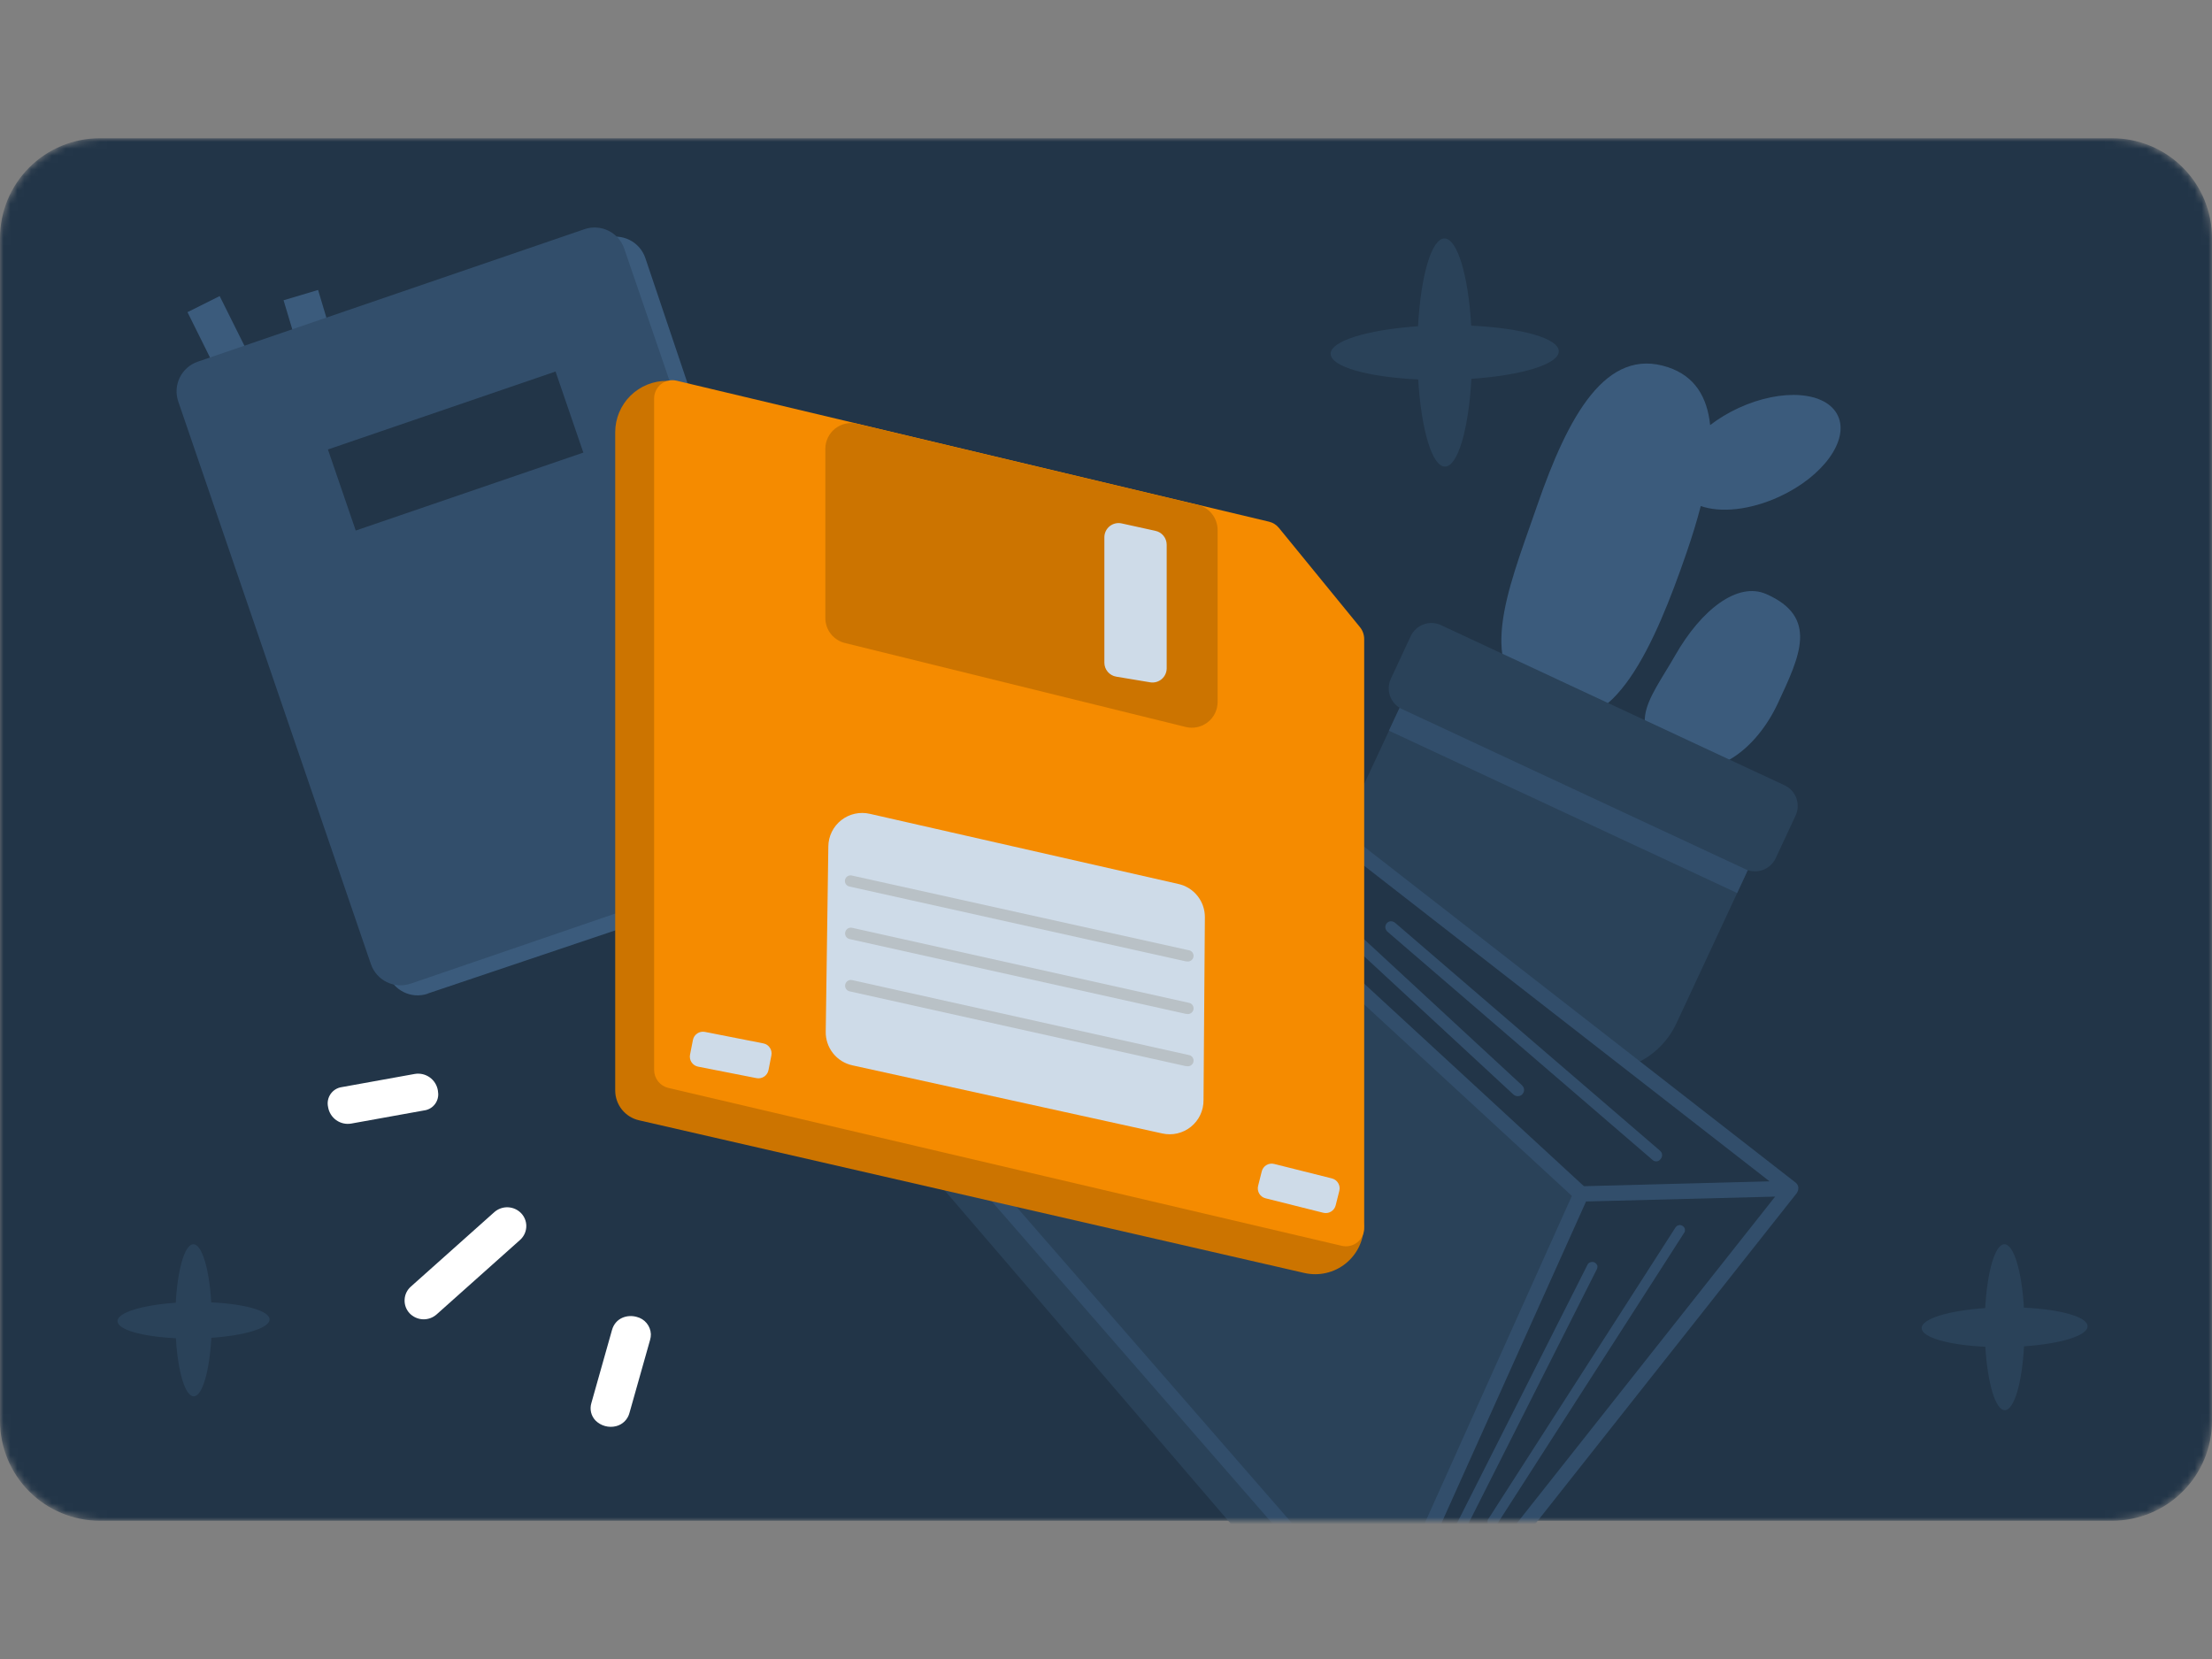 <svg width="320" height="240" viewBox="0 0 320 240" fill="none" xmlns="http://www.w3.org/2000/svg">
<rect x="0" y="0" width="320" height="240" fill="#808080" stroke="none"/>
<mask id="mask0_2810_46769" style="mask-type:alpha" maskUnits="userSpaceOnUse" x="0" y="20" width="320" height="200">
<path d="M305.547 20H14.453C12.556 19.998 10.677 20.37 8.923 21.095C7.17 21.82 5.576 22.884 4.234 24.225C2.892 25.566 1.827 27.158 1.1 28.911C0.374 30.664 -8.08861e-07 32.543 0 34.44V205.547C0 209.38 1.523 213.056 4.233 215.767C6.944 218.477 10.62 220 14.453 220H305.547C309.38 220 313.056 218.477 315.767 215.767C318.477 213.056 320 209.38 320 205.547V34.44C320 32.543 319.626 30.664 318.9 28.911C318.173 27.158 317.108 25.566 315.766 24.225C314.424 22.884 312.83 21.82 311.077 21.095C309.323 20.37 307.444 19.998 305.547 20Z" fill="#EBF8FF"/>
</mask>
<g mask="url(#mask0_2810_46769)">
<path d="M305.547 20H14.453C12.556 19.998 10.677 20.37 8.923 21.095C7.17 21.82 5.576 22.884 4.234 24.225C2.892 25.566 1.827 27.158 1.1 28.911C0.374 30.664 -8.08861e-07 32.543 0 34.44V205.547C0 209.38 1.523 213.056 4.233 215.767C6.944 218.477 10.62 220 14.453 220H305.547C309.38 220 313.056 218.477 315.767 215.767C318.477 213.056 320 209.38 320 205.547V34.44C320 32.543 319.626 30.664 318.9 28.911C318.173 27.158 317.108 25.566 315.766 24.225C314.424 22.884 312.83 21.82 311.077 21.095C309.323 20.37 307.444 19.998 305.547 20Z" fill="#223548"/>
<path d="M38.999 190.874C38.999 189.629 35.385 188.633 30.556 188.406C30.28 183.583 29.217 179.997 27.972 180C26.727 180.003 25.692 183.617 25.426 188.464C20.584 188.796 16.983 189.878 17 191.126C17.017 192.373 20.614 193.37 25.443 193.594C25.733 198.417 26.782 202.003 28.024 202C29.267 201.997 30.308 198.383 30.573 193.536C35.416 193.204 39.013 192.122 38.999 190.874Z" fill="#2A4259"/>
<path d="M225.499 50.812C225.499 48.944 220.078 47.449 212.834 47.11C212.42 39.875 210.826 34.496 208.958 34.5C207.09 34.504 205.537 39.925 205.14 47.197C197.876 47.694 192.475 49.317 192.5 51.189C192.525 53.06 197.921 54.555 205.165 54.891C205.599 62.125 207.173 67.504 209.037 67.5C210.9 67.496 212.462 62.075 212.859 54.804C220.123 54.307 225.519 52.684 225.499 50.812Z" fill="#2A4259"/>
<path d="M301.999 191.863C301.999 190.505 298.056 189.417 292.789 189.171C292.487 183.909 291.328 179.997 289.969 180C288.611 180.003 287.482 183.945 287.192 189.234C281.91 189.595 277.982 190.776 278 192.137C278.018 193.498 281.943 194.586 287.211 194.829C287.527 200.091 288.671 204.003 290.027 204C291.382 203.997 292.518 200.055 292.807 194.766C298.09 194.405 302.014 193.224 301.999 191.863Z" fill="#2A4259"/>
<path d="M31.778 42.829L27.122 45.157L33.495 57.994L38.173 55.666L31.778 42.829Z" fill="#3B5B7C"/>
<path d="M61.858 143.738L118.019 124.822C120.415 124.008 121.68 121.432 120.889 119.059L93.362 37.337C92.549 34.942 89.972 33.676 87.6 34.467L31.438 53.406C29.043 54.22 27.777 56.796 28.568 59.169L56.095 140.891C56.909 143.286 59.485 144.552 61.858 143.761V143.738Z" fill="#3B5B7C"/>
<path d="M46.016 41.948L41.022 43.439L45.135 57.158L50.129 55.666L46.016 41.948Z" fill="#3B5B7C"/>
<path d="M59.44 142.292L115.375 123.127C117.748 122.314 119.014 119.737 118.2 117.364L90.312 35.981C89.498 33.608 86.922 32.343 84.549 33.157L28.614 52.321C26.241 53.135 24.975 55.711 25.789 58.084L53.654 139.467C54.468 141.84 57.044 143.106 59.417 142.292H59.44Z" fill="#324E6B"/>
<path d="M80.368 53.745L47.44 65.023L51.462 76.752L84.391 65.475L80.368 53.745Z" fill="#223548"/>
<path fill-rule="evenodd" clip-rule="evenodd" d="M265.888 60.159C267.524 63.699 263.736 68.93 257.428 71.844C253.195 73.799 248.903 74.214 246.043 73.205C245.477 75.398 244.767 77.692 243.954 80.047C239.487 92.981 233.317 107.384 224.144 103.202C213.5 98.344 217.2 87.841 221.367 76.016C221.701 75.068 222.038 74.111 222.371 73.149C226.857 60.176 232.322 50.119 241.318 53.13C245.155 54.407 246.975 57.397 247.399 61.498C248.592 60.575 249.974 59.732 251.505 59.025C257.813 56.111 264.252 56.619 265.888 60.159Z" fill="#3B5B7C"/>
<path d="M257.2 101.731C254.029 108.534 248.145 112.468 244.026 110.593C233.965 106.011 238.57 101.417 242.344 94.805C246.117 88.192 251.375 84.119 255.518 85.942C263.118 89.278 260.389 94.89 257.2 101.731Z" fill="#3B5B7C"/>
<path d="M208.208 101.045L250.196 120.619C252.511 121.698 253.516 124.458 252.436 126.773L242.527 148.028C239.746 153.995 232.639 156.583 226.672 153.801L197.933 140.404C191.965 137.622 189.378 130.515 192.16 124.548L202.069 103.293C203.148 100.977 205.907 99.973 208.223 101.052L208.208 101.045Z" fill="#2A4259"/>
<path d="M254.357 122.631L203.982 99.147L200.926 105.704L251.3 129.188L254.357 122.631Z" fill="#324E6B"/>
<path d="M258.165 113.606L208.462 90.435C206.812 89.666 204.851 90.38 204.082 92.03L201.21 98.191C200.44 99.841 201.154 101.802 202.804 102.571L252.507 125.742C254.157 126.511 256.118 125.797 256.887 124.147L259.76 117.986C260.529 116.336 259.815 114.375 258.165 113.606Z" fill="#2A4259"/>
<path d="M227.576 172.667L197.936 243.595L135.51 170.873C134.99 170.249 134.652 169.495 134.6 168.689C134.548 167.883 134.73 167.077 135.146 166.401L166.814 115.519L227.576 172.641V172.667Z" fill="#2A4259"/>
<path d="M199.886 237.979C199.73 237.979 199.574 237.953 199.418 237.875C199.262 237.823 199.158 237.719 199.054 237.589L136.758 166.089C136.758 166.089 136.602 165.855 136.55 165.725C136.498 165.595 136.472 165.439 136.498 165.309C136.498 165.153 136.55 165.023 136.602 164.893C136.654 164.763 136.758 164.659 136.862 164.555C136.966 164.451 137.096 164.399 137.226 164.347C137.356 164.295 137.512 164.295 137.642 164.295C137.798 164.295 137.928 164.347 138.058 164.399C138.188 164.451 138.292 164.555 138.396 164.659L200.666 236.159C200.796 236.315 200.9 236.523 200.926 236.731C200.952 236.939 200.926 237.147 200.848 237.355C200.77 237.537 200.614 237.719 200.432 237.823C200.25 237.927 200.042 238.005 199.834 238.005L199.886 237.979Z" fill="#324E6B"/>
<path d="M228.721 172.719L259.115 171.913L189.201 117.469L167.309 116.091L228.721 172.719L198.457 240.033C197.235 242.711 200.589 245.155 202.773 243.179L259.115 171.913" fill="#223548"/>
<path d="M200.978 244.999C200.172 244.999 199.366 244.739 198.716 244.245C197.988 243.725 197.468 242.997 197.234 242.139C197 241.281 197.078 240.371 197.468 239.591L227.394 173.005L166.528 116.897C166.372 116.741 166.242 116.533 166.19 116.325C166.138 116.091 166.19 115.883 166.242 115.675C166.32 115.467 166.476 115.285 166.684 115.181C166.892 115.077 167.1 114.999 167.334 115.025L189.226 116.403C189.434 116.403 189.668 116.507 189.824 116.637L259.764 171.081C259.972 171.237 260.102 171.471 260.154 171.731C260.154 171.809 260.154 171.887 260.154 171.965C260.154 172.173 260.076 172.355 259.972 172.537C259.972 172.563 259.946 172.589 259.92 172.615L203.604 243.855C203.604 243.855 203.526 243.959 203.474 243.985C202.772 244.635 201.862 244.973 200.926 244.973L200.978 244.999ZM229.448 173.811L199.47 240.501C199.314 240.839 199.288 241.203 199.366 241.567C199.444 241.931 199.652 242.243 199.964 242.451C200.276 242.659 200.614 242.789 200.978 242.789C201.342 242.789 201.706 242.659 201.992 242.425L256.8 173.109L229.448 173.811ZM170.324 117.391L229.136 171.601L255.994 170.899L188.758 118.561L170.298 117.391H170.324Z" fill="#324E6B"/>
<path d="M207.738 228.775C207.738 228.775 207.504 228.749 207.4 228.697C207.322 228.645 207.244 228.593 207.166 228.515C207.088 228.437 207.062 228.359 207.01 228.281C206.984 228.177 206.958 228.099 206.984 227.995C206.984 227.891 207.01 227.813 207.062 227.709L229.656 182.963C229.734 182.781 229.89 182.651 230.098 182.599C230.28 182.547 230.488 182.547 230.67 182.625C230.748 182.677 230.826 182.729 230.904 182.807C230.982 182.885 231.008 182.963 231.06 183.041C231.086 183.145 231.112 183.223 231.086 183.327C231.086 183.431 231.06 183.509 231.008 183.613L208.414 228.359C208.414 228.359 208.258 228.593 208.128 228.645C207.998 228.723 207.868 228.749 207.738 228.749V228.775Z" fill="#324E6B"/>
<path d="M215.85 220.845C215.85 220.845 215.642 220.793 215.538 220.741C215.46 220.689 215.382 220.637 215.33 220.559C215.278 220.481 215.226 220.403 215.2 220.299C215.2 220.195 215.174 220.117 215.2 220.013C215.2 219.909 215.252 219.831 215.304 219.753L242.396 177.555C242.5 177.399 242.682 177.269 242.864 177.243C243.046 177.191 243.254 177.243 243.41 177.347C243.488 177.399 243.566 177.451 243.618 177.529C243.67 177.607 243.722 177.685 243.748 177.789C243.748 177.893 243.748 177.971 243.748 178.075C243.748 178.179 243.696 178.257 243.644 178.335L216.552 220.533C216.552 220.533 216.37 220.741 216.24 220.793C216.11 220.845 215.98 220.871 215.85 220.871V220.845Z" fill="#324E6B"/>
<path d="M219.569 158.576C219.335 158.576 219.127 158.498 218.945 158.342L180.127 122.41C179.945 122.254 179.841 122.02 179.841 121.786C179.841 121.552 179.919 121.318 180.075 121.136C180.153 121.058 180.257 120.98 180.361 120.928C180.465 120.876 180.595 120.85 180.699 120.85C180.829 120.85 180.933 120.85 181.037 120.902C181.141 120.954 181.245 121.006 181.349 121.084L220.193 157.016C220.193 157.016 220.349 157.198 220.401 157.302C220.453 157.406 220.479 157.536 220.479 157.64C220.479 157.77 220.479 157.874 220.427 157.978C220.375 158.082 220.323 158.186 220.245 158.29C220.167 158.394 220.063 158.446 219.959 158.498C219.855 158.55 219.725 158.576 219.595 158.576H219.569Z" fill="#324E6B"/>
<path d="M239.614 168.013C239.406 168.013 239.198 167.935 239.068 167.805L200.718 134.785C200.718 134.785 200.562 134.629 200.51 134.525C200.458 134.421 200.432 134.317 200.406 134.187C200.406 134.083 200.406 133.953 200.458 133.849C200.484 133.745 200.536 133.641 200.614 133.563C200.692 133.485 200.77 133.407 200.874 133.355C200.978 133.303 201.082 133.277 201.186 133.277C201.29 133.277 201.42 133.277 201.524 133.329C201.628 133.355 201.732 133.433 201.81 133.485L240.16 166.479C240.16 166.479 240.316 166.635 240.368 166.739C240.42 166.843 240.446 166.947 240.446 167.077C240.446 167.207 240.446 167.311 240.394 167.415C240.342 167.519 240.29 167.623 240.212 167.701C240.134 167.805 240.03 167.883 239.926 167.935C239.822 167.987 239.692 168.013 239.562 168.013H239.614Z" fill="#324E6B"/>
</g>
<g clip-path="url(#clip0_2810_46769)">
<path d="M188.703 184.158L92.435 162.065C91.458 161.841 90.586 161.292 89.962 160.508C89.338 159.724 88.999 158.751 89 157.749V62.525C89 61.543 89.195 60.57 89.574 59.663C89.952 58.757 90.507 57.934 91.206 57.244C91.905 56.553 92.734 56.008 93.645 55.641C94.556 55.273 95.531 55.09 96.514 55.101L186.916 81.053L197.301 177.321C197.299 178.376 197.058 179.417 196.599 180.366C196.139 181.316 195.471 182.15 194.646 182.806C193.82 183.463 192.857 183.925 191.828 184.159C190.799 184.393 189.731 184.393 188.703 184.158Z" fill="#CC7400"/>
<path d="M194.095 180.224L96.669 157.381C96.085 157.238 95.567 156.903 95.197 156.429C94.827 155.956 94.627 155.371 94.629 154.771V57.687C94.621 57.283 94.707 56.883 94.878 56.517C95.049 56.151 95.302 55.83 95.618 55.577C95.933 55.325 96.302 55.149 96.697 55.062C97.091 54.975 97.501 54.98 97.893 55.076L183.596 75.472C184.155 75.607 184.653 75.922 185.015 76.369L196.747 90.736C197.138 91.221 197.351 91.826 197.351 92.449V177.622C197.357 178.024 197.271 178.423 197.1 178.786C196.928 179.15 196.675 179.47 196.361 179.722C196.047 179.973 195.679 180.149 195.287 180.236C194.894 180.323 194.486 180.319 194.095 180.224Z" fill="#F58B00"/>
<path d="M171.529 105.167L122.228 93.02C121.42 92.821 120.702 92.356 120.189 91.701C119.676 91.046 119.397 90.238 119.397 89.406V64.931C119.397 64.368 119.524 63.813 119.769 63.306C120.014 62.8 120.37 62.355 120.811 62.006C121.252 61.657 121.767 61.412 122.316 61.289C122.865 61.167 123.435 61.171 123.982 61.3L173.283 73.04C174.099 73.236 174.824 73.701 175.344 74.359C175.863 75.018 176.146 75.832 176.147 76.67V101.578C176.142 102.14 176.01 102.695 175.761 103.199C175.511 103.703 175.151 104.145 174.707 104.49C174.262 104.836 173.746 105.076 173.195 105.193C172.645 105.31 172.075 105.302 171.529 105.167Z" fill="#CC7400"/>
<path d="M168.144 163.973L123.314 154.118C122.202 153.877 121.209 153.257 120.505 152.364C119.801 151.471 119.43 150.36 119.455 149.223L119.831 122.447C119.838 121.715 120.011 120.993 120.335 120.336C120.658 119.679 121.126 119.102 121.702 118.65C122.278 118.197 122.949 117.88 123.664 117.721C124.38 117.562 125.121 117.566 125.835 117.732L170.477 127.881C171.571 128.125 172.547 128.738 173.243 129.615C173.939 130.492 174.314 131.582 174.304 132.702L174.108 159.16C174.113 159.896 173.952 160.625 173.637 161.291C173.322 161.957 172.861 162.543 172.287 163.005C171.714 163.468 171.044 163.795 170.326 163.963C169.609 164.131 168.863 164.134 168.144 163.973Z" fill="#CEDBE8"/>
<path d="M162.253 75.717L167.148 76.794C167.609 76.891 168.022 77.143 168.319 77.508C168.616 77.874 168.778 78.33 168.78 78.801V96.675C168.78 96.974 168.715 97.269 168.59 97.54C168.465 97.811 168.282 98.052 168.055 98.245C167.828 98.438 167.561 98.58 167.273 98.66C166.985 98.739 166.684 98.755 166.389 98.707L161.494 97.891C161.011 97.814 160.572 97.566 160.255 97.194C159.938 96.822 159.764 96.349 159.765 95.86V77.724C159.765 77.417 159.834 77.115 159.966 76.839C160.099 76.562 160.291 76.319 160.53 76.126C160.768 75.934 161.047 75.797 161.345 75.727C161.643 75.656 161.953 75.652 162.253 75.717Z" fill="#CEDBE8"/>
<path d="M100.988 154.308L109.442 155.969C110.242 156.126 111.018 155.605 111.175 154.805L111.594 152.676C111.751 151.875 111.23 151.099 110.43 150.942L101.976 149.28C101.176 149.123 100.4 149.644 100.243 150.444L99.824 152.574C99.667 153.374 100.188 154.15 100.988 154.308Z" fill="#CEDBE8"/>
<path d="M192.681 170.476L184.324 168.381C183.533 168.183 182.731 168.664 182.533 169.455L182.005 171.56C181.807 172.351 182.287 173.153 183.078 173.351L191.435 175.446C192.226 175.644 193.028 175.163 193.226 174.372L193.754 172.267C193.952 171.476 193.472 170.674 192.681 170.476Z" fill="#CEDBE8"/>
<path d="M171.725 139.074H171.545L122.914 128.256C122.804 128.238 122.699 128.198 122.606 128.138C122.512 128.079 122.432 128.001 122.369 127.909C122.307 127.817 122.264 127.713 122.243 127.604C122.222 127.495 122.224 127.383 122.248 127.275C122.272 127.167 122.317 127.064 122.382 126.974C122.447 126.884 122.53 126.808 122.625 126.751C122.72 126.694 122.826 126.657 122.936 126.642C123.046 126.627 123.158 126.635 123.264 126.665L171.937 137.458C172.153 137.482 172.351 137.591 172.487 137.761C172.624 137.931 172.687 138.148 172.663 138.364C172.639 138.58 172.53 138.778 172.361 138.915C172.191 139.051 171.974 139.114 171.757 139.09L171.725 139.074Z" fill="#B9C1C6"/>
<path d="M171.725 146.669C171.665 146.677 171.605 146.677 171.546 146.669L122.914 135.851C122.698 135.804 122.509 135.674 122.388 135.488C122.268 135.302 122.227 135.076 122.274 134.86C122.32 134.643 122.451 134.454 122.637 134.334C122.822 134.214 123.048 134.173 123.265 134.219L171.937 145.062C172.154 145.086 172.352 145.194 172.488 145.364C172.624 145.534 172.687 145.751 172.663 145.967C172.639 146.184 172.531 146.382 172.361 146.518C172.191 146.654 171.974 146.717 171.758 146.693L171.725 146.669Z" fill="#B9C1C6"/>
<path d="M171.725 154.232H171.546L122.914 143.414C122.698 143.368 122.509 143.237 122.388 143.051C122.268 142.866 122.227 142.64 122.274 142.423C122.32 142.207 122.451 142.018 122.637 141.898C122.822 141.778 123.048 141.736 123.265 141.783L171.937 152.617C172.154 152.641 172.352 152.75 172.488 152.919C172.624 153.089 172.687 153.306 172.663 153.523C172.639 153.739 172.531 153.937 172.361 154.073C172.191 154.209 171.974 154.272 171.758 154.249L171.725 154.232Z" fill="#B9C1C6"/>
</g>
<path d="M86.163 205.514C85.841 205.183 85.615 204.772 85.508 204.323C85.401 203.875 85.416 203.405 85.553 202.965L88.536 192.402C89.028 190.655 90.737 190.122 92.106 190.509C92.673 190.646 93.179 190.964 93.549 191.414C93.919 191.864 94.133 192.422 94.159 193.004C94.163 193.286 94.124 193.567 94.045 193.837L91.062 204.4C90.941 204.866 90.695 205.29 90.353 205.629C90.01 205.967 89.582 206.206 89.114 206.321C88.594 206.449 88.05 206.442 87.534 206.301C87.017 206.16 86.545 205.889 86.163 205.514Z" fill="white"/>
<path d="M47.462 160.146C47.389 159.824 47.383 159.49 47.446 159.166C47.509 158.842 47.638 158.535 47.827 158.263C48.015 157.992 48.258 157.763 48.539 157.591C48.821 157.419 49.136 157.308 49.463 157.264L59.984 155.365C60.363 155.298 60.751 155.307 61.126 155.392C61.501 155.477 61.855 155.635 62.168 155.858C62.481 156.081 62.746 156.365 62.949 156.691C63.151 157.018 63.286 157.382 63.347 157.762C63.376 157.918 63.392 158.076 63.396 158.234C63.416 158.82 63.217 159.392 62.837 159.838C62.457 160.284 61.923 160.571 61.342 160.643L50.825 162.539C50.447 162.606 50.059 162.598 49.684 162.514C49.309 162.43 48.954 162.271 48.641 162.049C48.328 161.826 48.062 161.543 47.86 161.216C47.657 160.889 47.522 160.525 47.462 160.146Z" fill="white"/>
<path d="M58.533 188.02C58.547 187.66 58.635 187.306 58.79 186.981C58.946 186.655 59.166 186.365 59.437 186.127L71.509 175.354C72.053 174.874 72.761 174.623 73.486 174.653C74.211 174.683 74.897 174.993 75.399 175.517C75.863 176.004 76.126 176.648 76.137 177.321C76.143 177.709 76.065 178.094 75.909 178.449C75.752 178.804 75.522 179.121 75.231 179.379L63.16 190.152C62.613 190.635 61.901 190.888 61.172 190.857C60.443 190.825 59.754 190.512 59.251 189.984C59.005 189.722 58.815 189.413 58.692 189.075C58.568 188.738 58.514 188.379 58.533 188.02Z" fill="white"/>
<defs>
<clipPath id="clip0_2810_46769">
<rect width="108.351" height="129.334" fill="white" transform="translate(89 55)"/>
</clipPath>
</defs>
</svg>
